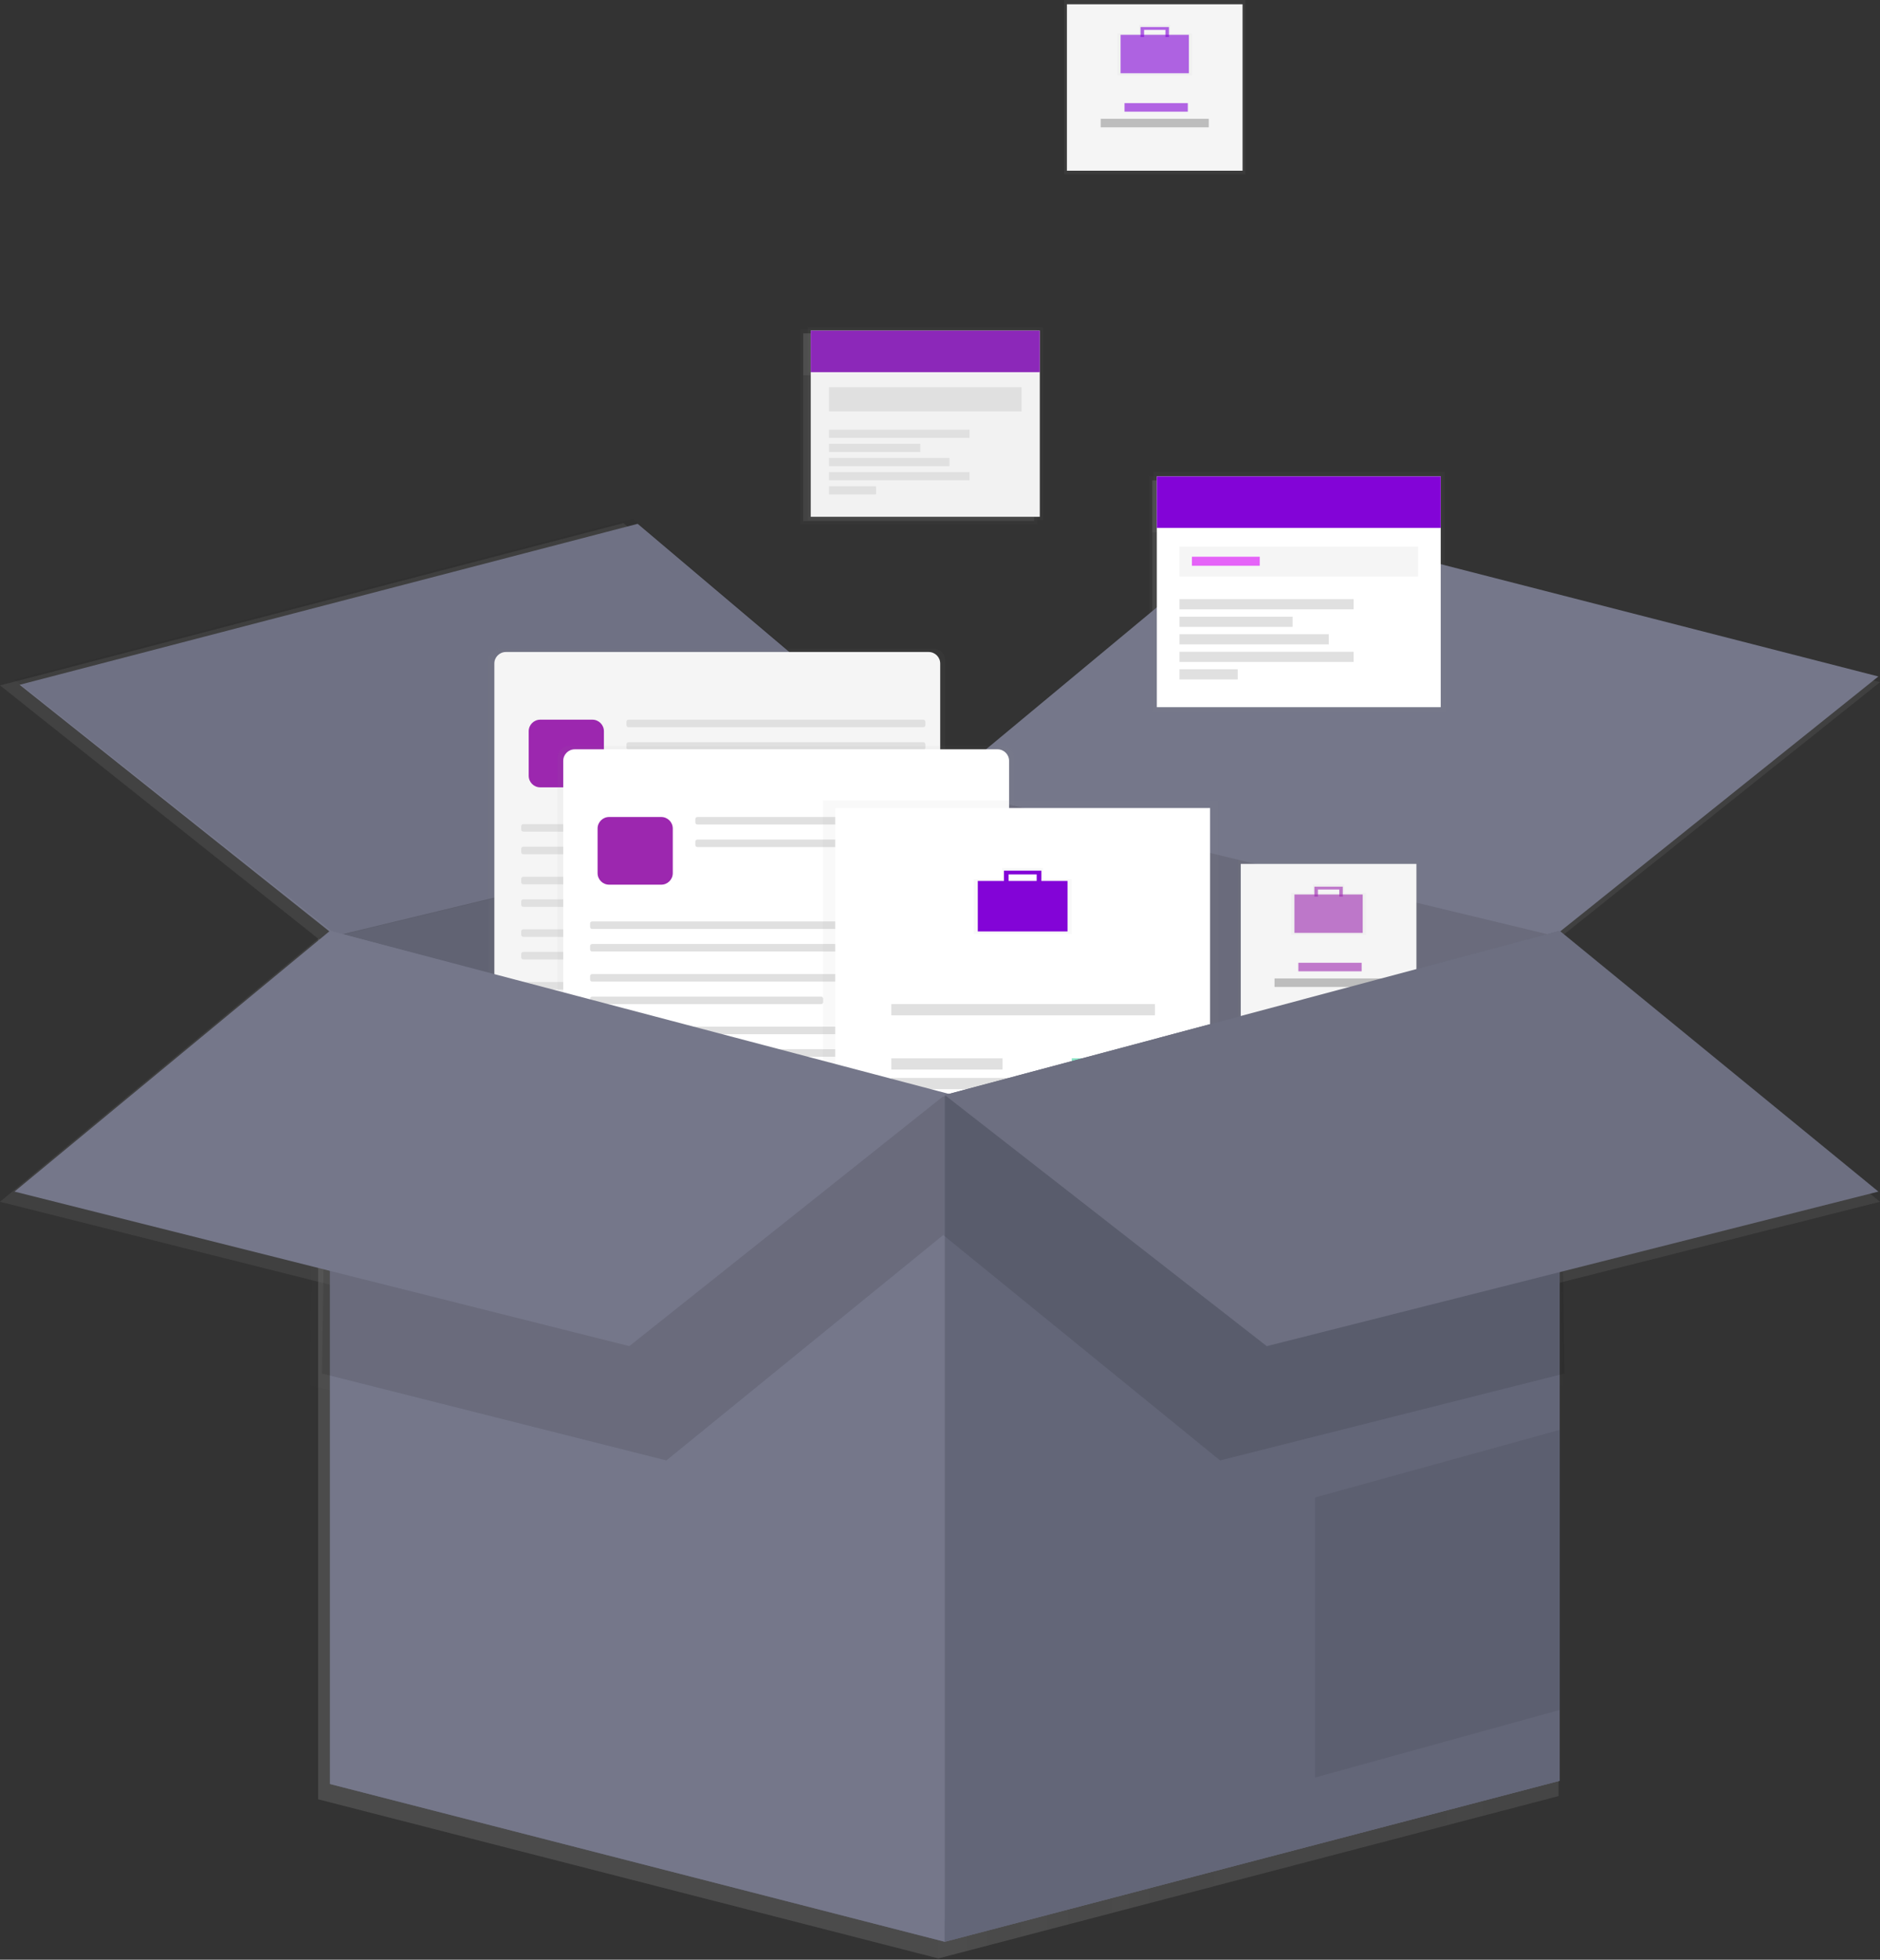 <?xml version="1.0" encoding="UTF-8" standalone="no"?>
<!DOCTYPE svg PUBLIC "-//W3C//DTD SVG 1.1//EN" "http://www.w3.org/Graphics/SVG/1.1/DTD/svg11.dtd">
<svg width="100%" height="100%" viewBox="0 0 734 765" version="1.1" xmlns="http://www.w3.org/2000/svg" xmlns:xlink="http://www.w3.org/1999/xlink" xml:space="preserve" xmlns:serif="http://www.serif.com/" style="fill-rule:evenodd;clip-rule:evenodd;stroke-linejoin:round;stroke-miterlimit:2;">
    <rect x="0" y="0" width="734" height="765" fill="#333333" stroke="none"/>
    <g opacity="0.7">
        <path d="M608.5,366.44L366.37,308.13L366.37,764.5L608.5,701.12L608.5,366.44Z" style="fill:url(#_Linear1);fill-rule:nonzero;"/>
        <g opacity="0.1">
            <path d="M608.5,366.44L366.37,308.13L366.37,764.5L608.5,701.12L608.5,366.44Z" style="fill:url(#_Linear2);fill-rule:nonzero;"/>
        </g>
        <path d="M124.23,366.44L366.37,308.13L366.37,764.5L124.23,702.38L124.23,366.44Z" style="fill:url(#_Linear3);fill-rule:nonzero;"/>
        <g opacity="0.17">
            <path d="M124.23,366.44L366.37,308.13L366.37,764.5L124.23,702.38L124.23,366.44Z" style="fill:url(#_Linear4);fill-rule:nonzero;"/>
        </g>
        <path d="M366.37,308.13L491.87,204.18L734,266.3L608.5,366.44L366.37,308.13Z" style="fill:url(#_Linear5);fill-rule:nonzero;"/>
        <path d="M0,267.56L124.23,366.44L366.37,308.13L243.4,204.18L0,267.56Z" style="fill:url(#_Linear6);fill-rule:nonzero;"/>
        <g opacity="0.05">
            <path d="M0,267.56L124.23,366.44L366.37,308.13L243.4,204.18L0,267.56Z" style="fill:url(#_Linear7);fill-rule:nonzero;"/>
        </g>
        <g opacity="0.5">
            <path d="M366.5,259.88C366.5,257.396 364.484,255.38 362,255.38L191.28,255.38C188.796,255.38 186.78,257.396 186.78,259.88L186.78,416.7C186.78,419.184 188.796,421.2 191.28,421.2L362,421.2C364.484,421.2 366.5,419.184 366.5,416.7L366.5,259.88Z" style="fill:url(#_Linear8);"/>
        </g>
        <path d="M364.55,261.16C364.55,258.676 362.534,256.66 360.05,256.66L193.47,256.66C190.986,256.66 188.97,258.676 188.97,261.16L188.97,413.96C188.97,416.444 190.986,418.46 193.47,418.46L360.05,418.46C362.534,418.46 364.55,416.444 364.55,413.96L364.55,261.16Z" style="fill:url(#_Linear9);"/>
        <path d="M232.11,287.81C232.11,285.326 230.094,283.31 227.61,283.31L207,283.31C204.516,283.31 202.5,285.326 202.5,287.81L202.5,305.46C202.5,307.944 204.516,309.96 207,309.96L227.61,309.96C230.094,309.96 232.11,307.944 232.11,305.46L232.11,287.81Z" style="fill:url(#_Linear10);"/>
        <path d="M358.7,284.11C358.7,283.668 358.342,283.31 357.9,283.31L241.79,283.31C241.348,283.31 240.99,283.668 240.99,284.11L240.99,285.47C240.99,285.912 241.348,286.27 241.79,286.27L357.9,286.27C358.342,286.27 358.7,285.912 358.7,285.47L358.7,284.11Z" style="fill:url(#_Linear11);"/>
        <path d="M358.7,292.99C358.7,292.548 358.342,292.19 357.9,292.19L241.79,292.19C241.348,292.19 240.99,292.548 240.99,292.99L240.99,294.35C240.99,294.792 241.348,295.15 241.79,295.15L357.9,295.15C358.342,295.15 358.7,294.792 358.7,294.35L358.7,292.99Z" style="fill:url(#_Linear12);"/>
        <path d="M358.7,325.24C358.7,324.798 358.342,324.44 357.9,324.44L200.34,324.44C199.898,324.44 199.54,324.798 199.54,325.24L199.54,326.6C199.54,327.042 199.898,327.4 200.34,327.4L357.9,327.4C358.342,327.4 358.7,327.042 358.7,326.6L358.7,325.24Z" style="fill:url(#_Linear13);"/>
        <path d="M358.7,334.12C358.7,333.678 358.342,333.32 357.9,333.32L200.34,333.32C199.898,333.32 199.54,333.678 199.54,334.12L199.54,335.48C199.54,335.922 199.898,336.28 200.34,336.28L357.9,336.28C358.342,336.28 358.7,335.922 358.7,335.48L358.7,334.12Z" style="fill:url(#_Linear14);"/>
        <path d="M358.7,345.96C358.7,345.518 358.342,345.16 357.9,345.16L200.34,345.16C199.898,345.16 199.54,345.518 199.54,345.96L199.54,347.32C199.54,347.762 199.898,348.12 200.34,348.12L357.9,348.12C358.342,348.12 358.7,347.762 358.7,347.32L358.7,345.96Z" style="fill:url(#_Linear15);"/>
        <path d="M291.33,354.85C291.33,354.408 290.972,354.05 290.53,354.05L200.34,354.05C199.898,354.05 199.54,354.408 199.54,354.85L199.54,356.21C199.54,356.652 199.898,357.01 200.34,357.01L290.53,357.01C290.972,357.01 291.33,356.652 291.33,356.21L291.33,354.85Z" style="fill:url(#_Linear16);"/>
        <path d="M358.7,366.66C358.7,366.218 358.342,365.86 357.9,365.86L200.34,365.86C199.898,365.86 199.54,366.218 199.54,366.66L199.54,368.02C199.54,368.462 199.898,368.82 200.34,368.82L357.9,368.82C358.342,368.82 358.7,368.462 358.7,368.02L358.7,366.66Z" style="fill:url(#_Linear17);"/>
        <path d="M358.7,375.54C358.7,375.098 358.342,374.74 357.9,374.74L200.34,374.74C199.898,374.74 199.54,375.098 199.54,375.54L199.54,376.9C199.54,377.342 199.898,377.7 200.34,377.7L357.9,377.7C358.342,377.7 358.7,377.342 358.7,376.9L358.7,375.54Z" style="fill:url(#_Linear18);"/>
        <path d="M358.7,387.39C358.7,386.948 358.342,386.59 357.9,386.59L200.34,386.59C199.898,386.59 199.54,386.948 199.54,387.39L199.54,388.75C199.54,389.192 199.898,389.55 200.34,389.55L357.9,389.55C358.342,389.55 358.7,389.192 358.7,388.75L358.7,387.39Z" style="fill:url(#_Linear19);"/>
        <path d="M291.33,396.27C291.33,395.828 290.972,395.47 290.53,395.47L200.34,395.47C199.898,395.47 199.54,395.828 199.54,396.27L199.54,397.63C199.54,398.072 199.898,398.43 200.34,398.43L290.53,398.43C290.972,398.43 291.33,398.072 291.33,397.63L291.33,396.27Z" style="fill:url(#_Linear20);"/>
        <g opacity="0.5">
            <path d="M393.62,298.19C393.62,295.706 391.604,293.69 389.12,293.69L218.4,293.69C215.916,293.69 213.9,295.706 213.9,298.19L213.9,455.01C213.9,457.494 215.916,459.51 218.4,459.51L389.12,459.51C391.604,459.51 393.62,457.494 393.62,455.01L393.62,298.19Z" style="fill:url(#_Linear21);"/>
        </g>
        <path d="M391.67,299.48C391.67,296.996 389.654,294.98 387.17,294.98L220.59,294.98C218.106,294.98 216.09,296.996 216.09,299.48L216.09,452.28C216.09,454.764 218.106,456.78 220.59,456.78L387.17,456.78C389.654,456.78 391.67,454.764 391.67,452.28L391.67,299.48Z" style="fill:url(#_Linear22);"/>
        <path d="M259.23,326.13C259.23,323.646 257.214,321.63 254.73,321.63L234.12,321.63C231.636,321.63 229.62,323.646 229.62,326.13L229.62,343.78C229.62,346.264 231.636,348.28 234.12,348.28L254.73,348.28C257.214,348.28 259.23,346.264 259.23,343.78L259.23,326.13Z" style="fill:url(#_Linear23);"/>
        <path d="M385.83,322.43C385.83,321.988 385.472,321.63 385.03,321.63L268.92,321.63C268.478,321.63 268.12,321.988 268.12,322.43L268.12,323.79C268.12,324.232 268.478,324.59 268.92,324.59L385.03,324.59C385.472,324.59 385.83,324.232 385.83,323.79L385.83,322.43Z" style="fill:url(#_Linear24);"/>
        <path d="M385.83,331.31C385.83,330.868 385.472,330.51 385.03,330.51L268.92,330.51C268.478,330.51 268.12,330.868 268.12,331.31L268.12,332.67C268.12,333.112 268.478,333.47 268.92,333.47L385.03,333.47C385.472,333.47 385.83,333.112 385.83,332.67L385.83,331.31Z" style="fill:url(#_Linear25);"/>
        <path d="M385.82,363.55C385.82,363.108 385.462,362.75 385.02,362.75L227.46,362.75C227.018,362.75 226.66,363.108 226.66,363.55L226.66,364.91C226.66,365.352 227.018,365.71 227.46,365.71L385.02,365.71C385.462,365.71 385.82,365.352 385.82,364.91L385.82,363.55Z" style="fill:url(#_Linear26);"/>
        <path d="M385.82,372.44C385.82,371.998 385.462,371.64 385.02,371.64L227.46,371.64C227.018,371.64 226.66,371.998 226.66,372.44L226.66,373.8C226.66,374.242 227.018,374.6 227.46,374.6L385.02,374.6C385.462,374.6 385.82,374.242 385.82,373.8L385.82,372.44Z" style="fill:url(#_Linear27);"/>
        <path d="M385.82,384.28C385.82,383.838 385.462,383.48 385.02,383.48L227.46,383.48C227.018,383.48 226.66,383.838 226.66,384.28L226.66,385.64C226.66,386.082 227.018,386.44 227.46,386.44L385.02,386.44C385.462,386.44 385.82,386.082 385.82,385.64L385.82,384.28Z" style="fill:url(#_Linear28);"/>
        <path d="M318.45,393.16C318.45,392.718 318.092,392.36 317.65,392.36L227.46,392.36C227.018,392.36 226.66,392.718 226.66,393.16L226.66,394.52C226.66,394.962 227.018,395.32 227.46,395.32L317.65,395.32C318.092,395.32 318.45,394.962 318.45,394.52L318.45,393.16Z" style="fill:url(#_Linear29);"/>
        <path d="M385.82,404.98C385.82,404.538 385.462,404.18 385.02,404.18L227.46,404.18C227.018,404.18 226.66,404.538 226.66,404.98L226.66,406.34C226.66,406.782 227.018,407.14 227.46,407.14L385.02,407.14C385.462,407.14 385.82,406.782 385.82,406.34L385.82,404.98Z" style="fill:url(#_Linear30);"/>
        <path d="M385.82,413.86C385.82,413.418 385.462,413.06 385.02,413.06L227.46,413.06C227.018,413.06 226.66,413.418 226.66,413.86L226.66,415.22C226.66,415.662 227.018,416.02 227.46,416.02L385.02,416.02C385.462,416.02 385.82,415.662 385.82,415.22L385.82,413.86Z" style="fill:url(#_Linear31);"/>
        <path d="M385.82,425.71C385.82,425.268 385.462,424.91 385.02,424.91L227.46,424.91C227.018,424.91 226.66,425.268 226.66,425.71L226.66,427.07C226.66,427.512 227.018,427.87 227.46,427.87L385.02,427.87C385.462,427.87 385.82,427.512 385.82,427.07L385.82,425.71Z" style="fill:url(#_Linear32);"/>
        <path d="M318.45,434.59C318.45,434.148 318.092,433.79 317.65,433.79L227.46,433.79C227.018,433.79 226.66,434.148 226.66,434.59L226.66,435.95C226.66,436.392 227.018,436.75 227.46,436.75L317.65,436.75C318.092,436.75 318.45,436.392 318.45,435.95L318.45,434.59Z" style="fill:url(#_Linear33);"/>
        <g opacity="0.5">
            <rect x="318.41" y="315.15" width="155.72" height="182.96" style="fill:url(#_Linear34);"/>
        </g>
        <rect x="323.2" y="318.1" width="147.62" height="175.97" style="fill:url(#_Linear35);"/>
        <g opacity="0.5">
            <path d="M405.05,346.08L405.05,341.66L389,341.66L389,346.08L377.71,346.08L377.71,367.79L416.31,367.79L416.31,346.08L405.05,346.08ZM391,343.25L403,343.25L403,346.06L391,346.06L391,343.25Z" style="fill:url(#_Linear36);fill-rule:nonzero;"/>
        </g>
        <rect x="379.34" y="346.81" width="35.34" height="19.88" style="fill:url(#_Linear37);"/>
        <path d="M389.65,342.76L389.65,347.92L391.49,347.92L391.49,344.24L402.53,344.24L402.53,347.92L404.37,347.92L404.37,342.76L389.65,342.76Z" style="fill:url(#_Linear38);fill-rule:nonzero;"/>
        <rect x="345.29" y="395.3" width="103.81" height="4.42" style="fill:url(#_Linear39);"/>
        <rect x="345.29" y="424.38" width="103.81" height="4.42" style="fill:url(#_Linear40);"/>
        <rect x="345.29" y="432.11" width="103.81" height="4.42" style="fill:url(#_Linear41);"/>
        <rect x="345.29" y="416.65" width="43.81" height="4.42" style="fill:url(#_Linear42);"/>
        <g opacity="0.6">
            <rect x="416.34" y="416.65" width="32.76" height="4.42" style="fill:url(#_Linear43);"/>
        </g>
        <rect x="381.73" y="450.15" width="32.76" height="4.42" style="fill:url(#_Linear44);"/>
        <path d="M124.23,366.44L124.23,702.38L366.37,764.5L366.37,431.1L124.23,366.44Z" style="fill:url(#_Linear45);fill-rule:nonzero;"/>
        <path d="M608.5,701.12L366.37,764.5L366.37,431.1L608.5,366.44L608.5,701.12Z" style="fill:url(#_Linear46);fill-rule:nonzero;"/>
        <g opacity="0.07">
            <path d="M608.5,701.12L366.37,764.5L366.37,431.1L608.5,366.44L608.5,701.12Z" style="fill:url(#_Linear47);fill-rule:nonzero;"/>
        </g>
        <g opacity="0.07">
            <path d="M512.15,589.56L512.15,699.85L608.5,673.23L608.5,562.94L512.15,589.56Z" style="fill:url(#_Linear48);fill-rule:nonzero;"/>
        </g>
        <rect x="481.78" y="338.42" width="71.41" height="68.61" style="fill:url(#_Linear49);"/>
        <rect x="482.9" y="340.1" width="69.17" height="65.53" style="fill:url(#_Linear50);"/>
        <g opacity="0.5">
            <path d="M523.6,351.59L523.6,348.25L511.37,348.25L511.37,351.61L502.8,351.61L502.8,368.13L532.17,368.13L532.17,351.59L523.6,351.59ZM512.9,349.45L522.08,349.45L522.08,351.59L512.9,351.59L512.9,349.45Z" style="fill:url(#_Linear51);fill-rule:nonzero;"/>
        </g>
        <g opacity="0.6">
            <rect x="504.04" y="352.15" width="26.88" height="15.12" style="fill:url(#_Linear52);"/>
        </g>
        <g opacity="0.6">
            <path d="M511.88,349.06L511.88,352.99L513.29,352.99L513.29,350.19L521.69,350.19L521.69,352.99L523.09,352.99L523.09,349.06L511.88,349.06Z" style="fill:url(#_Linear53);fill-rule:nonzero;"/>
        </g>
        <g opacity="0.6">
            <rect x="505.58" y="379.03" width="24.92" height="3.36" style="fill:url(#_Linear54);"/>
        </g>
        <rect x="496.2" y="385.19" width="42.57" height="3.36" style="fill:url(#_Linear55);"/>
        <g opacity="0.5">
            <rect x="312.49" y="128.69" width="92.52" height="76" style="fill:url(#_Linear56);"/>
        </g>
        <rect x="313.57" y="130.13" width="90.19" height="73.3" style="fill:url(#_Linear57);"/>
        <rect x="313.57" y="130.13" width="90.19" height="16.35" style="fill:url(#_Linear58);"/>
        <g opacity="0.1">
            <rect x="313.57" y="130.13" width="90.19" height="16.35" style="fill:url(#_Linear59);"/>
        </g>
        <rect x="320.76" y="152.41" width="75.82" height="9.52" style="fill:url(#_Linear60);"/>
        <rect x="320.76" y="169.12" width="55.34" height="3.23" style="fill:url(#_Linear61);"/>
        <rect x="320.76" y="174.69" width="35.93" height="3.23" style="fill:url(#_Linear62);"/>
        <rect x="320.76" y="180.26" width="47.43" height="3.23" style="fill:url(#_Linear63);"/>
        <rect x="320.76" y="185.82" width="55.34" height="3.23" style="fill:url(#_Linear64);"/>
        <rect x="320.76" y="191.39" width="18.5" height="3.23" style="fill:url(#_Linear65);"/>
        <g opacity="0.5">
            <rect x="448.52" y="185.76" width="114.68" height="94.19" style="fill:url(#_Linear66);"/>
        </g>
        <rect x="449.86" y="187.54" width="111.79" height="90.85" style="fill:url(#_Linear67);"/>
        <rect x="449.86" y="187.54" width="111.79" height="20.26" style="fill:url(#_Linear68);"/>
        <rect x="458.76" y="215.15" width="93.97" height="11.8" style="fill:url(#_Linear69);"/>
        <rect x="458.76" y="235.86" width="68.59" height="4.01" style="fill:url(#_Linear70);"/>
        <rect x="458.76" y="242.76" width="44.54" height="4.01" style="fill:url(#_Linear71);"/>
        <rect x="458.76" y="249.67" width="58.79" height="4.01" style="fill:url(#_Linear72);"/>
        <rect x="458.76" y="256.57" width="68.59" height="4.01" style="fill:url(#_Linear73);"/>
        <rect x="458.76" y="263.47" width="22.94" height="4.01" style="fill:url(#_Linear74);"/>
        <rect x="463.66" y="219.16" width="26.72" height="3.56" style="fill:url(#_Linear75);"/>
        <g opacity="0.1">
            <path d="M121.07,540.75L256.71,574.98L365.73,486.24L365.73,431.73L123.6,370.88L121.07,540.75Z" style="fill:url(#_Linear76);fill-rule:nonzero;"/>
        </g>
        <g opacity="0.1">
            <path d="M610.4,540.75L474.75,574.98L365.73,486.24L365.73,431.73L607.86,370.88L610.4,540.75Z" style="fill:url(#_Linear77);fill-rule:nonzero;"/>
        </g>
        <path d="M124.23,366.44L0,469.13L242.13,529.98L366.37,431.1L124.23,366.44Z" style="fill:url(#_Linear78);fill-rule:nonzero;"/>
        <path d="M608.5,366.44L734,469.13L493.14,529.98L366.37,431.1L608.5,366.44Z" style="fill:url(#_Linear79);fill-rule:nonzero;"/>
        <g opacity="0.07">
            <path d="M608.5,366.44L734,469.13L493.14,529.98L366.37,431.1L608.5,366.44Z" style="fill:url(#_Linear80);fill-rule:nonzero;"/>
        </g>
    </g>
    <path d="M608.94,363.36L368.88,305.54L368.88,758.01L608.94,695.17L608.94,363.36Z" style="fill:rgb(117,119,138);fill-rule:nonzero;"/>
    <path d="M608.94,363.36L368.88,305.54L368.88,758.01L608.94,695.17L608.94,363.36Z" style="fill-opacity:0.1;fill-rule:nonzero;"/>
    <path d="M128.83,363.36L368.88,305.54L368.88,758.01L128.83,696.42L128.83,363.36Z" style="fill:rgb(117,119,138);fill-rule:nonzero;"/>
    <path d="M128.83,361.36L368.88,303.54L368.88,758.01L128.83,696.42L128.83,361.36Z" style="fill-opacity:0.17;fill-rule:nonzero;"/>
    <path d="M366.88,307.54L493.31,202.48L733.37,264.07L606.94,365.36L366.88,307.54Z" style="fill:rgb(117,119,138);fill-rule:nonzero;"/>
    <path d="M7.66,267.32L130.83,365.36L370.88,307.54L248.97,204.48L7.66,267.32Z" style="fill:rgb(117,119,138);fill-rule:nonzero;"/>
    <path d="M5.66,265.32L131.83,365.36L371.88,307.54L246.97,202.48L5.66,265.32Z" style="fill-opacity:0.05;fill-rule:nonzero;"/>
    <g opacity="0.5">
        <path d="M369.01,257.74C369.01,255.256 366.994,253.24 364.51,253.24L195.33,253.24C192.846,253.24 190.83,255.256 190.83,257.74L190.83,413.14C190.83,415.624 192.846,417.64 195.33,417.64L364.51,417.64C366.994,417.64 369.01,415.624 369.01,413.14L369.01,257.74Z" style="fill:url(#_Linear81);"/>
    </g>
    <path d="M367.08,259.02C367.08,256.536 365.064,254.52 362.58,254.52L197.51,254.52C195.026,254.52 193.01,256.536 193.01,259.02L193.01,410.43C193.01,412.914 195.026,414.93 197.51,414.93L362.58,414.93C365.064,414.93 367.08,412.914 367.08,410.43L367.08,259.02Z" style="fill:rgb(245,245,245);"/>
    <path d="M235.78,285.44C235.78,282.956 233.764,280.94 231.28,280.94L210.92,280.94C208.436,280.94 206.42,282.956 206.42,285.44L206.42,302.86C206.42,305.344 208.436,307.36 210.92,307.36L231.28,307.36C233.764,307.36 235.78,305.344 235.78,302.86L235.78,285.44Z" style="fill:rgb(156,39,175);"/>
    <path d="M361.29,281.74C361.29,281.298 360.932,280.94 360.49,280.94L245.39,280.94C244.948,280.94 244.59,281.298 244.59,281.74L244.59,283.08C244.59,283.522 244.948,283.88 245.39,283.88L360.49,283.88C360.932,283.88 361.29,283.522 361.29,283.08L361.29,281.74Z" style="fill:rgb(224,224,224);"/>
    <path d="M361.29,290.54C361.29,290.098 360.932,289.74 360.49,289.74L245.39,289.74C244.948,289.74 244.59,290.098 244.59,290.54L244.59,291.88C244.59,292.322 244.948,292.68 245.39,292.68L360.49,292.68C360.932,292.68 361.29,292.322 361.29,291.88L361.29,290.54Z" style="fill:rgb(224,224,224);"/>
    <path d="M361.29,322.51C361.29,322.068 360.932,321.71 360.49,321.71L204.29,321.71C203.848,321.71 203.49,322.068 203.49,322.51L203.49,323.85C203.49,324.292 203.848,324.65 204.29,324.65L360.49,324.65C360.932,324.65 361.29,324.292 361.29,323.85L361.29,322.51Z" style="fill:rgb(224,224,224);"/>
    <path d="M361.29,331.32C361.29,330.878 360.932,330.52 360.49,330.52L204.29,330.52C203.848,330.52 203.49,330.878 203.49,331.32L203.49,332.66C203.49,333.102 203.848,333.46 204.29,333.46L360.49,333.46C360.932,333.46 361.29,333.102 361.29,332.66L361.29,331.32Z" style="fill:rgb(224,224,224);"/>
    <path d="M361.29,343.06C361.29,342.618 360.932,342.26 360.49,342.26L204.29,342.26C203.848,342.26 203.49,342.618 203.49,343.06L203.49,344.4C203.49,344.842 203.848,345.2 204.29,345.2L360.49,345.2C360.932,345.2 361.29,344.842 361.29,344.4L361.29,343.06Z" style="fill:rgb(224,224,224);"/>
    <path d="M294.5,351.87C294.5,351.428 294.142,351.07 293.7,351.07L204.29,351.07C203.848,351.07 203.49,351.428 203.49,351.87L203.49,353.21C203.49,353.652 203.848,354.01 204.29,354.01L293.7,354.01C294.142,354.01 294.5,353.652 294.5,353.21L294.5,351.87Z" style="fill:rgb(224,224,224);"/>
    <path d="M361.29,363.58C361.29,363.138 360.932,362.78 360.49,362.78L204.29,362.78C203.848,362.78 203.49,363.138 203.49,363.58L203.49,364.92C203.49,365.362 203.848,365.72 204.29,365.72L360.49,365.72C360.932,365.72 361.29,365.362 361.29,364.92L361.29,363.58Z" style="fill:rgb(224,224,224);"/>
    <path d="M361.29,372.39C361.29,371.948 360.932,371.59 360.49,371.59L204.29,371.59C203.848,371.59 203.49,371.948 203.49,372.39L203.49,373.73C203.49,374.172 203.848,374.53 204.29,374.53L360.49,374.53C360.932,374.53 361.29,374.172 361.29,373.73L361.29,372.39Z" style="fill:rgb(224,224,224);"/>
    <path d="M361.29,384.13C361.29,383.688 360.932,383.33 360.49,383.33L204.29,383.33C203.848,383.33 203.49,383.688 203.49,384.13L203.49,385.47C203.49,385.912 203.848,386.27 204.29,386.27L360.49,386.27C360.932,386.27 361.29,385.912 361.29,385.47L361.29,384.13Z" style="fill:rgb(224,224,224);"/>
    <path d="M294.5,392.94C294.5,392.498 294.142,392.14 293.7,392.14L204.29,392.14C203.848,392.14 203.49,392.498 203.49,392.94L203.49,394.28C203.49,394.722 203.848,395.08 204.29,395.08L293.7,395.08C294.142,395.08 294.5,394.722 294.5,394.28L294.5,392.94Z" style="fill:rgb(224,224,224);"/>
    <g opacity="0.5">
        <path d="M395.9,295.73C395.9,293.246 393.884,291.23 391.4,291.23L222.22,291.23C219.736,291.23 217.72,293.246 217.72,295.73L217.72,451.13C217.72,453.614 219.736,455.63 222.22,455.63L391.4,455.63C393.884,455.63 395.9,453.614 395.9,451.13L395.9,295.73Z" style="fill:url(#_Linear82);"/>
    </g>
    <path d="M393.97,297.01C393.97,294.526 391.954,292.51 389.47,292.51L224.4,292.51C221.916,292.51 219.9,294.526 219.9,297.01L219.9,448.42C219.9,450.904 221.916,452.92 224.4,452.92L389.47,452.92C391.954,452.92 393.97,450.904 393.97,448.42L393.97,297.01Z" style="fill:white;"/>
    <path d="M262.67,323.43C262.67,320.946 260.654,318.93 258.17,318.93L237.81,318.93C235.326,318.93 233.31,320.946 233.31,323.43L233.31,340.85C233.31,343.334 235.326,345.35 237.81,345.35L258.17,345.35C260.654,345.35 262.67,343.334 262.67,340.85L262.67,323.43Z" style="fill:rgb(156,39,175);"/>
    <path d="M388.18,319.73C388.18,319.288 387.822,318.93 387.38,318.93L272.28,318.93C271.838,318.93 271.48,319.288 271.48,319.73L271.48,321.07C271.48,321.512 271.838,321.87 272.28,321.87L387.38,321.87C387.822,321.87 388.18,321.512 388.18,321.07L388.18,319.73Z" style="fill:rgb(224,224,224);"/>
    <path d="M388.18,328.53C388.18,328.088 387.822,327.73 387.38,327.73L272.28,327.73C271.838,327.73 271.48,328.088 271.48,328.53L271.48,329.87C271.48,330.312 271.838,330.67 272.28,330.67L387.38,330.67C387.822,330.67 388.18,330.312 388.18,329.87L388.18,328.53Z" style="fill:rgb(224,224,224);"/>
    <path d="M388.18,360.5C388.18,360.058 387.822,359.7 387.38,359.7L231.18,359.7C230.738,359.7 230.38,360.058 230.38,360.5L230.38,361.84C230.38,362.282 230.738,362.64 231.18,362.64L387.38,362.64C387.822,362.64 388.18,362.282 388.18,361.84L388.18,360.5Z" style="fill:rgb(224,224,224);"/>
    <path d="M388.18,369.31C388.18,368.868 387.822,368.51 387.38,368.51L231.18,368.51C230.738,368.51 230.38,368.868 230.38,369.31L230.38,370.65C230.38,371.092 230.738,371.45 231.18,371.45L387.38,371.45C387.822,371.45 388.18,371.092 388.18,370.65L388.18,369.31Z" style="fill:rgb(224,224,224);"/>
    <path d="M388.18,381.05C388.18,380.608 387.822,380.25 387.38,380.25L231.18,380.25C230.738,380.25 230.38,380.608 230.38,381.05L230.38,382.39C230.38,382.832 230.738,383.19 231.18,383.19L387.38,383.19C387.822,383.19 388.18,382.832 388.18,382.39L388.18,381.05Z" style="fill:rgb(224,224,224);"/>
    <path d="M321.39,389.86C321.39,389.418 321.032,389.06 320.59,389.06L231.18,389.06C230.738,389.06 230.38,389.418 230.38,389.86L230.38,391.2C230.38,391.642 230.738,392 231.18,392L320.59,392C321.032,392 321.39,391.642 321.39,391.2L321.39,389.86Z" style="fill:rgb(224,224,224);"/>
    <path d="M388.18,401.57C388.18,401.128 387.822,400.77 387.38,400.77L231.18,400.77C230.738,400.77 230.38,401.128 230.38,401.57L230.38,402.91C230.38,403.352 230.738,403.71 231.18,403.71L387.38,403.71C387.822,403.71 388.18,403.352 388.18,402.91L388.18,401.57Z" style="fill:rgb(224,224,224);"/>
    <path d="M388.18,410.38C388.18,409.938 387.822,409.58 387.38,409.58L231.18,409.58C230.738,409.58 230.38,409.938 230.38,410.38L230.38,411.72C230.38,412.162 230.738,412.52 231.18,412.52L387.38,412.52C387.822,412.52 388.18,412.162 388.18,411.72L388.18,410.38Z" style="fill:rgb(224,224,224);"/>
    <path d="M388.18,422.12C388.18,421.678 387.822,421.32 387.38,421.32L231.18,421.32C230.738,421.32 230.38,421.678 230.38,422.12L230.38,423.46C230.38,423.902 230.738,424.26 231.18,424.26L387.38,424.26C387.822,424.26 388.18,423.902 388.18,423.46L388.18,422.12Z" style="fill:rgb(224,224,224);"/>
    <path d="M321.39,430.93C321.39,430.488 321.032,430.13 320.59,430.13L231.18,430.13C230.738,430.13 230.38,430.488 230.38,430.93L230.38,432.27C230.38,432.712 230.738,433.07 231.18,433.07L320.59,433.07C321.032,433.07 321.39,432.712 321.39,432.27L321.39,430.93Z" style="fill:rgb(224,224,224);"/>
    <g opacity="0.5">
        <rect x="321.34" y="312.51" width="154.39" height="181.39" style="fill:url(#_Linear83);"/>
    </g>
    <rect x="326.09" y="315.43" width="146.36" height="174.46" style="fill:white;"/>
    <g opacity="0.5">
        <path d="M407.24,343.17L407.24,338.78L391.29,338.78L391.29,343.17L380.13,343.17L380.13,364.7L418.4,364.7L418.4,343.17L407.24,343.17ZM393.24,340.38L405.24,340.38L405.24,343.17L393.24,343.17L393.24,340.38Z" style="fill:url(#_Linear84);fill-rule:nonzero;"/>
    </g>
    <rect x="381.75" y="343.9" width="35.04" height="19.71" style="fill:rgb(131,4,215);"/>
    <path d="M391.97,339.88L391.97,344.99L393.79,344.99L393.79,341.34L404.74,341.34L404.74,344.99L406.57,344.99L406.57,339.88L391.97,339.88Z" style="fill:rgb(131,4,215);fill-rule:nonzero;"/>
    <rect x="347.99" y="391.97" width="102.92" height="4.38" style="fill:rgb(224,224,224);"/>
    <rect x="347.99" y="420.8" width="102.92" height="4.38" style="fill:rgb(224,224,224);"/>
    <rect x="347.99" y="428.47" width="102.92" height="4.38" style="fill:rgb(224,224,224);"/>
    <rect x="347.99" y="413.14" width="43.43" height="4.38" style="fill:rgb(224,224,224);"/>
    <rect x="418.43" y="413.14" width="32.48" height="4.38" style="fill:rgb(58,210,159);fill-opacity:0.6;"/>
    <rect x="384.12" y="446.35" width="32.48" height="4.38" style="fill:rgb(95,175,254);"/>
    <path d="M128.83,363.36L128.83,696.42L368.88,758.01L372.12,427.46L128.83,363.36Z" style="fill:rgb(117,119,138);fill-rule:nonzero;"/>
    <path d="M608.94,695.17L368.88,758.01L368.88,427.46L608.94,363.36L608.94,695.17Z" style="fill:rgb(99,102,120);fill-rule:nonzero;"/>
    <path d="M513.42,584.57L513.42,693.91L608.94,667.52L608.94,558.17L513.42,584.57Z" style="fill-opacity:0.07;fill-rule:nonzero;"/>
    <rect x="483.31" y="335.58" width="70.8" height="68.02" style="fill:url(#_Linear85);"/>
    <rect x="484.42" y="337.24" width="68.58" height="64.97" style="fill:rgb(245,245,245);"/>
    <g opacity="0.5">
        <path d="M524.78,348.63L524.78,345.25L512.65,345.25L512.65,348.59L504.16,348.59L504.16,364.97L533.27,364.97L533.27,348.63L524.78,348.63ZM514.17,346.51L523.27,346.51L523.27,348.63L514.17,348.63L514.17,346.51Z" style="fill:url(#_Linear86);fill-rule:nonzero;"/>
    </g>
    <rect x="505.38" y="349.18" width="26.65" height="14.99" style="fill:rgb(156,39,175);fill-opacity:0.6;"/>
    <path d="M513.16,346.13L513.16,350.02L514.55,350.02L514.55,347.24L522.88,347.24L522.88,350.02L524.26,350.02L524.26,346.13L513.16,346.13Z" style="fill:rgb(156,39,175);fill-opacity:0.6;fill-rule:nonzero;"/>
    <g opacity="0.6">
        <rect x="506.91" y="375.84" width="24.71" height="3.33" style="fill:rgb(156,39,175);"/>
    </g>
    <rect x="497.61" y="381.95" width="42.2" height="3.33" style="fill:rgb(189,189,189);"/>
    <rect x="415.44" y="0" width="70.8" height="68.02" style="fill:url(#_Linear87);"/>
    <rect x="416.55" y="1.67" width="68.58" height="64.97" style="fill:rgb(245,245,245);"/>
    <g opacity="0.5">
        <path d="M456.91,13.05L456.91,9.72L444.78,9.72L444.78,13.05L436.29,13.05L436.29,29.43L465.4,29.43L465.4,13.05L456.91,13.05ZM446.3,10.93L455.4,10.93L455.4,13.05L446.3,13.05L446.3,10.93Z" style="fill:url(#_Linear88);fill-rule:nonzero;"/>
    </g>
    <rect x="437.51" y="13.6" width="26.65" height="14.99" style="fill:rgb(131,4,215);fill-opacity:0.6;"/>
    <path d="M445.29,10.55L445.29,14.44L446.68,14.44L446.68,11.66L455.01,11.66L455.01,14.44L456.39,14.44L456.39,10.55L445.29,10.55Z" style="fill:rgb(131,4,215);fill-opacity:0.6;fill-rule:nonzero;"/>
    <g opacity="0.6">
        <rect x="439.04" y="40.26" width="24.71" height="3.33" style="fill:rgb(131,4,215);"/>
    </g>
    <rect x="429.74" y="46.37" width="42.2" height="3.33" style="fill:rgb(189,189,189);"/>
    <g opacity="0.5">
        <rect x="315.47" y="127.64" width="91.73" height="75.35" style="fill:url(#_Linear89);"/>
    </g>
    <rect x="316.54" y="129.07" width="89.42" height="72.67" style="fill:rgb(242,242,242);"/>
    <rect x="316.54" y="129.07" width="89.42" height="16.21" style="fill:rgb(147,37,192);"/>
    <rect x="316.54" y="129.07" width="89.42" height="16.21" style="fill:rgb(76,76,126);fill-opacity:0.1;"/>
    <rect x="323.67" y="151.16" width="75.17" height="9.44" style="fill:rgb(224,224,224);"/>
    <rect x="323.67" y="167.72" width="54.86" height="3.21" style="fill:rgb(224,224,224);"/>
    <rect x="323.67" y="173.24" width="35.62" height="3.21" style="fill:rgb(224,224,224);"/>
    <rect x="323.67" y="178.76" width="47.02" height="3.21" style="fill:rgb(224,224,224);"/>
    <rect x="323.67" y="184.29" width="54.86" height="3.21" style="fill:rgb(224,224,224);"/>
    <rect x="323.67" y="189.81" width="18.35" height="3.21" style="fill:rgb(224,224,224);"/>
    <g opacity="0.5">
        <rect x="450.33" y="184.22" width="113.7" height="93.39" style="fill:url(#_Linear90);"/>
    </g>
    <rect x="451.66" y="185.98" width="110.83" height="90.08" style="fill:white;"/>
    <rect x="451.66" y="185.98" width="110.83" height="20.09" style="fill:rgb(131,4,215);"/>
    <rect x="460.49" y="213.36" width="93.17" height="11.7" style="fill:rgb(245,245,245);"/>
    <rect x="460.49" y="233.89" width="68" height="3.97" style="fill:rgb(224,224,224);"/>
    <rect x="460.49" y="240.74" width="44.16" height="3.97" style="fill:rgb(224,224,224);"/>
    <rect x="460.49" y="247.58" width="58.28" height="3.97" style="fill:rgb(224,224,224);"/>
    <rect x="460.49" y="254.43" width="68" height="3.97" style="fill:rgb(224,224,224);"/>
    <rect x="460.49" y="261.27" width="22.74" height="3.97" style="fill:rgb(224,224,224);"/>
    <rect x="465.35" y="217.33" width="26.49" height="3.53" style="fill:rgb(229,99,248);"/>
    <path d="M125.69,536.18L260.17,570.11L368.26,482.13L368.26,428.09L128.2,367.76L125.69,536.18Z" style="fill-opacity:0.1;fill-rule:nonzero;"/>
    <path d="M610.83,536.18L476.35,570.11L368.26,482.13L368.26,428.09L608.32,367.76L610.83,536.18Z" style="fill-opacity:0.1;fill-rule:nonzero;"/>
    <path d="M128.83,363.36L5.66,465.16L245.71,525.49L368.88,427.46L128.83,363.36Z" style="fill:rgb(117,119,138);fill-rule:nonzero;"/>
    <path d="M608.94,363.36L733.37,465.16L494.57,525.49L368.88,427.46L608.94,363.36Z" style="fill:rgb(117,119,138);fill-rule:nonzero;"/>
    <path d="M608.94,363.36L733.37,465.16L494.57,525.49L368.88,427.46L608.94,363.36Z" style="fill-opacity:0.07;fill-rule:nonzero;"/>
    <defs>
        <linearGradient id="_Linear1" x1="0" y1="0" x2="1" y2="0" gradientUnits="userSpaceOnUse" gradientTransform="matrix(242.13,0,0,242.13,366.37,536.32)"><stop offset="0" style="stop-color:rgb(128,128,128);stop-opacity:0.25"/><stop offset="0.54" style="stop-color:rgb(128,128,128);stop-opacity:0.12"/><stop offset="1" style="stop-color:rgb(128,128,128);stop-opacity:0.1"/></linearGradient>
        <linearGradient id="_Linear2" x1="0" y1="0" x2="1" y2="0" gradientUnits="userSpaceOnUse" gradientTransform="matrix(242.13,0,0,242.13,366.37,536.32)"><stop offset="0" style="stop-color:rgb(128,128,128);stop-opacity:0.25"/><stop offset="0.54" style="stop-color:rgb(128,128,128);stop-opacity:0.12"/><stop offset="1" style="stop-color:rgb(128,128,128);stop-opacity:0.1"/></linearGradient>
        <linearGradient id="_Linear3" x1="0" y1="0" x2="1" y2="0" gradientUnits="userSpaceOnUse" gradientTransform="matrix(58631.8,0,0,58631.8,30205.3,245068)"><stop offset="0" style="stop-color:rgb(128,128,128);stop-opacity:0.25"/><stop offset="0.54" style="stop-color:rgb(128,128,128);stop-opacity:0.12"/><stop offset="1" style="stop-color:rgb(128,128,128);stop-opacity:0.1"/></linearGradient>
        <linearGradient id="_Linear4" x1="0" y1="0" x2="1" y2="0" gradientUnits="userSpaceOnUse" gradientTransform="matrix(58631.8,0,0,58631.8,30205.3,245068)"><stop offset="0" style="stop-color:rgb(128,128,128);stop-opacity:0.25"/><stop offset="0.54" style="stop-color:rgb(128,128,128);stop-opacity:0.12"/><stop offset="1" style="stop-color:rgb(128,128,128);stop-opacity:0.1"/></linearGradient>
        <linearGradient id="_Linear5" x1="0" y1="0" x2="1" y2="0" gradientUnits="userSpaceOnUse" gradientTransform="matrix(135152,0,0,135152,135055,46498.6)"><stop offset="0" style="stop-color:rgb(128,128,128);stop-opacity:0.25"/><stop offset="0.54" style="stop-color:rgb(128,128,128);stop-opacity:0.12"/><stop offset="1" style="stop-color:rgb(128,128,128);stop-opacity:0.1"/></linearGradient>
        <linearGradient id="_Linear6" x1="0" y1="0" x2="1" y2="0" gradientUnits="userSpaceOnUse" gradientTransform="matrix(134227,0,0,134227,0,46498.6)"><stop offset="0" style="stop-color:rgb(128,128,128);stop-opacity:0.25"/><stop offset="0.54" style="stop-color:rgb(128,128,128);stop-opacity:0.12"/><stop offset="1" style="stop-color:rgb(128,128,128);stop-opacity:0.1"/></linearGradient>
        <linearGradient id="_Linear7" x1="0" y1="0" x2="1" y2="0" gradientUnits="userSpaceOnUse" gradientTransform="matrix(134227,0,0,134227,0,46498.6)"><stop offset="0" style="stop-color:rgb(128,128,128);stop-opacity:0.25"/><stop offset="0.54" style="stop-color:rgb(128,128,128);stop-opacity:0.12"/><stop offset="1" style="stop-color:rgb(128,128,128);stop-opacity:0.1"/></linearGradient>
        <linearGradient id="_Linear8" x1="0" y1="0" x2="1" y2="0" gradientUnits="userSpaceOnUse" gradientTransform="matrix(1.68356e-12,-27494.6,27494.6,1.68356e-12,49904.5,70097.1)"><stop offset="0" style="stop-color:rgb(128,128,128);stop-opacity:0.25"/><stop offset="0.54" style="stop-color:rgb(128,128,128);stop-opacity:0.12"/><stop offset="1" style="stop-color:rgb(128,128,128);stop-opacity:0.1"/></linearGradient>
        <linearGradient id="_Linear9" x1="0" y1="0" x2="1" y2="0" gradientUnits="userSpaceOnUse" gradientTransform="matrix(30828.3,0,0,30828.3,33368.3,54873.9)"><stop offset="0" style="stop-color:rgb(128,128,128);stop-opacity:0.25"/><stop offset="0.54" style="stop-color:rgb(128,128,128);stop-opacity:0.12"/><stop offset="1" style="stop-color:rgb(128,128,128);stop-opacity:0.1"/></linearGradient>
        <linearGradient id="_Linear10" x1="0" y1="0" x2="1" y2="0" gradientUnits="userSpaceOnUse" gradientTransform="matrix(876.752,0,0,876.752,6198.53,8188.5)"><stop offset="0" style="stop-color:rgb(128,128,128);stop-opacity:0.25"/><stop offset="0.54" style="stop-color:rgb(128,128,128);stop-opacity:0.12"/><stop offset="1" style="stop-color:rgb(128,128,128);stop-opacity:0.1"/></linearGradient>
        <linearGradient id="_Linear11" x1="0" y1="0" x2="1" y2="0" gradientUnits="userSpaceOnUse" gradientTransform="matrix(13855.6,0,0,13855.6,28607.9,1126.29)"><stop offset="0" style="stop-color:rgb(128,128,128);stop-opacity:0.25"/><stop offset="0.54" style="stop-color:rgb(128,128,128);stop-opacity:0.12"/><stop offset="1" style="stop-color:rgb(128,128,128);stop-opacity:0.1"/></linearGradient>
        <linearGradient id="_Linear12" x1="0" y1="0" x2="1" y2="0" gradientUnits="userSpaceOnUse" gradientTransform="matrix(13855.6,0,0,13855.6,28607.9,1161.45)"><stop offset="0" style="stop-color:rgb(128,128,128);stop-opacity:0.25"/><stop offset="0.54" style="stop-color:rgb(128,128,128);stop-opacity:0.12"/><stop offset="1" style="stop-color:rgb(128,128,128);stop-opacity:0.1"/></linearGradient>
        <linearGradient id="_Linear13" x1="0" y1="0" x2="1" y2="0" gradientUnits="userSpaceOnUse" gradientTransform="matrix(25331.9,0,0,25331.9,31958.3,1289.16)"><stop offset="0" style="stop-color:rgb(128,128,128);stop-opacity:0.25"/><stop offset="0.54" style="stop-color:rgb(128,128,128);stop-opacity:0.12"/><stop offset="1" style="stop-color:rgb(128,128,128);stop-opacity:0.1"/></linearGradient>
        <linearGradient id="_Linear14" x1="0" y1="0" x2="1" y2="0" gradientUnits="userSpaceOnUse" gradientTransform="matrix(25331.9,0,0,25331.9,31958.3,1324.33)"><stop offset="0" style="stop-color:rgb(128,128,128);stop-opacity:0.25"/><stop offset="0.54" style="stop-color:rgb(128,128,128);stop-opacity:0.12"/><stop offset="1" style="stop-color:rgb(128,128,128);stop-opacity:0.1"/></linearGradient>
        <linearGradient id="_Linear15" x1="0" y1="0" x2="1" y2="0" gradientUnits="userSpaceOnUse" gradientTransform="matrix(25331.9,0,0,25331.9,31958.3,1371.21)"><stop offset="0" style="stop-color:rgb(128,128,128);stop-opacity:0.25"/><stop offset="0.54" style="stop-color:rgb(128,128,128);stop-opacity:0.12"/><stop offset="1" style="stop-color:rgb(128,128,128);stop-opacity:0.1"/></linearGradient>
        <linearGradient id="_Linear16" x1="0" y1="0" x2="1" y2="0" gradientUnits="userSpaceOnUse" gradientTransform="matrix(8425.4,0,0,8425.4,18515.3,1406.42)"><stop offset="0" style="stop-color:rgb(128,128,128);stop-opacity:0.25"/><stop offset="0.54" style="stop-color:rgb(128,128,128);stop-opacity:0.12"/><stop offset="1" style="stop-color:rgb(128,128,128);stop-opacity:0.1"/></linearGradient>
        <linearGradient id="_Linear17" x1="0" y1="0" x2="1" y2="0" gradientUnits="userSpaceOnUse" gradientTransform="matrix(25331.9,0,0,25331.9,31958.3,1453.19)"><stop offset="0" style="stop-color:rgb(128,128,128);stop-opacity:0.25"/><stop offset="0.54" style="stop-color:rgb(128,128,128);stop-opacity:0.12"/><stop offset="1" style="stop-color:rgb(128,128,128);stop-opacity:0.1"/></linearGradient>
        <linearGradient id="_Linear18" x1="0" y1="0" x2="1" y2="0" gradientUnits="userSpaceOnUse" gradientTransform="matrix(25331.9,0,0,25331.9,31958.3,1488.35)"><stop offset="0" style="stop-color:rgb(128,128,128);stop-opacity:0.25"/><stop offset="0.54" style="stop-color:rgb(128,128,128);stop-opacity:0.12"/><stop offset="1" style="stop-color:rgb(128,128,128);stop-opacity:0.1"/></linearGradient>
        <linearGradient id="_Linear19" x1="0" y1="0" x2="1" y2="0" gradientUnits="userSpaceOnUse" gradientTransform="matrix(25331.9,0,0,25331.9,31958.3,1535.28)"><stop offset="0" style="stop-color:rgb(128,128,128);stop-opacity:0.25"/><stop offset="0.54" style="stop-color:rgb(128,128,128);stop-opacity:0.12"/><stop offset="1" style="stop-color:rgb(128,128,128);stop-opacity:0.1"/></linearGradient>
        <linearGradient id="_Linear20" x1="0" y1="0" x2="1" y2="0" gradientUnits="userSpaceOnUse" gradientTransform="matrix(8425.4,0,0,8425.4,18515.3,1570.44)"><stop offset="0" style="stop-color:rgb(128,128,128);stop-opacity:0.25"/><stop offset="0.54" style="stop-color:rgb(128,128,128);stop-opacity:0.12"/><stop offset="1" style="stop-color:rgb(128,128,128);stop-opacity:0.1"/></linearGradient>
        <linearGradient id="_Linear21" x1="0" y1="0" x2="1" y2="0" gradientUnits="userSpaceOnUse" gradientTransform="matrix(1.68366e-12,-27496.3,27496.3,1.68366e-12,54805.6,76489.6)"><stop offset="0" style="stop-color:rgb(128,128,128);stop-opacity:0.25"/><stop offset="0.54" style="stop-color:rgb(128,128,128);stop-opacity:0.12"/><stop offset="1" style="stop-color:rgb(128,128,128);stop-opacity:0.1"/></linearGradient>
        <linearGradient id="_Linear22" x1="0" y1="0" x2="1" y2="0" gradientUnits="userSpaceOnUse" gradientTransform="matrix(30828.3,0,0,30828.3,38157.2,61112.4)"><stop offset="0" style="stop-color:rgb(128,128,128);stop-opacity:0.25"/><stop offset="0.54" style="stop-color:rgb(128,128,128);stop-opacity:0.12"/><stop offset="1" style="stop-color:rgb(128,128,128);stop-opacity:0.1"/></linearGradient>
        <linearGradient id="_Linear23" x1="0" y1="0" x2="1" y2="0" gradientUnits="userSpaceOnUse" gradientTransform="matrix(876.752,0,0,876.752,7028.67,9248.05)"><stop offset="0" style="stop-color:rgb(128,128,128);stop-opacity:0.25"/><stop offset="0.54" style="stop-color:rgb(128,128,128);stop-opacity:0.12"/><stop offset="1" style="stop-color:rgb(128,128,128);stop-opacity:0.1"/></linearGradient>
        <linearGradient id="_Linear24" x1="0" y1="0" x2="1" y2="0" gradientUnits="userSpaceOnUse" gradientTransform="matrix(13855.6,0,0,13855.6,31828.5,1278.04)"><stop offset="0" style="stop-color:rgb(128,128,128);stop-opacity:0.25"/><stop offset="0.54" style="stop-color:rgb(128,128,128);stop-opacity:0.12"/><stop offset="1" style="stop-color:rgb(128,128,128);stop-opacity:0.1"/></linearGradient>
        <linearGradient id="_Linear25" x1="0" y1="0" x2="1" y2="0" gradientUnits="userSpaceOnUse" gradientTransform="matrix(13855.6,0,0,13855.6,31828.5,1313.2)"><stop offset="0" style="stop-color:rgb(128,128,128);stop-opacity:0.25"/><stop offset="0.54" style="stop-color:rgb(128,128,128);stop-opacity:0.12"/><stop offset="1" style="stop-color:rgb(128,128,128);stop-opacity:0.1"/></linearGradient>
        <linearGradient id="_Linear26" x1="0" y1="0" x2="1" y2="0" gradientUnits="userSpaceOnUse" gradientTransform="matrix(25333.5,0,0,25333.5,36301.9,1440.87)"><stop offset="0" style="stop-color:rgb(128,128,128);stop-opacity:0.25"/><stop offset="0.54" style="stop-color:rgb(128,128,128);stop-opacity:0.12"/><stop offset="1" style="stop-color:rgb(128,128,128);stop-opacity:0.1"/></linearGradient>
        <linearGradient id="_Linear27" x1="0" y1="0" x2="1" y2="0" gradientUnits="userSpaceOnUse" gradientTransform="matrix(25333.5,0,0,25333.5,36301.9,1476.08)"><stop offset="0" style="stop-color:rgb(128,128,128);stop-opacity:0.25"/><stop offset="0.54" style="stop-color:rgb(128,128,128);stop-opacity:0.12"/><stop offset="1" style="stop-color:rgb(128,128,128);stop-opacity:0.1"/></linearGradient>
        <linearGradient id="_Linear28" x1="0" y1="0" x2="1" y2="0" gradientUnits="userSpaceOnUse" gradientTransform="matrix(25333.5,0,0,25333.5,36301.9,1522.96)"><stop offset="0" style="stop-color:rgb(128,128,128);stop-opacity:0.25"/><stop offset="0.54" style="stop-color:rgb(128,128,128);stop-opacity:0.12"/><stop offset="1" style="stop-color:rgb(128,128,128);stop-opacity:0.1"/></linearGradient>
        <linearGradient id="_Linear29" x1="0" y1="0" x2="1" y2="0" gradientUnits="userSpaceOnUse" gradientTransform="matrix(8425.4,0,0,8425.4,21031.8,1558.13)"><stop offset="0" style="stop-color:rgb(128,128,128);stop-opacity:0.25"/><stop offset="0.54" style="stop-color:rgb(128,128,128);stop-opacity:0.12"/><stop offset="1" style="stop-color:rgb(128,128,128);stop-opacity:0.1"/></linearGradient>
        <linearGradient id="_Linear30" x1="0" y1="0" x2="1" y2="0" gradientUnits="userSpaceOnUse" gradientTransform="matrix(25333.5,0,0,25333.5,36301.9,1604.93)"><stop offset="0" style="stop-color:rgb(128,128,128);stop-opacity:0.25"/><stop offset="0.54" style="stop-color:rgb(128,128,128);stop-opacity:0.12"/><stop offset="1" style="stop-color:rgb(128,128,128);stop-opacity:0.1"/></linearGradient>
        <linearGradient id="_Linear31" x1="0" y1="0" x2="1" y2="0" gradientUnits="userSpaceOnUse" gradientTransform="matrix(25333.5,0,0,25333.5,36301.9,1640.1)"><stop offset="0" style="stop-color:rgb(128,128,128);stop-opacity:0.25"/><stop offset="0.54" style="stop-color:rgb(128,128,128);stop-opacity:0.12"/><stop offset="1" style="stop-color:rgb(128,128,128);stop-opacity:0.1"/></linearGradient>
        <linearGradient id="_Linear32" x1="0" y1="0" x2="1" y2="0" gradientUnits="userSpaceOnUse" gradientTransform="matrix(25333.5,0,0,25333.5,36301.9,1687.02)"><stop offset="0" style="stop-color:rgb(128,128,128);stop-opacity:0.25"/><stop offset="0.54" style="stop-color:rgb(128,128,128);stop-opacity:0.12"/><stop offset="1" style="stop-color:rgb(128,128,128);stop-opacity:0.1"/></linearGradient>
        <linearGradient id="_Linear33" x1="0" y1="0" x2="1" y2="0" gradientUnits="userSpaceOnUse" gradientTransform="matrix(8425.4,0,0,8425.4,21031.8,1722.19)"><stop offset="0" style="stop-color:rgb(128,128,128);stop-opacity:0.25"/><stop offset="0.54" style="stop-color:rgb(128,128,128);stop-opacity:0.12"/><stop offset="1" style="stop-color:rgb(128,128,128);stop-opacity:0.1"/></linearGradient>
        <linearGradient id="_Linear34" x1="0" y1="0" x2="1" y2="0" gradientUnits="userSpaceOnUse" gradientTransform="matrix(2.04972e-12,-33474.4,33474.4,2.04972e-12,62025.6,91449.4)"><stop offset="0" style="stop-color:rgb(128,128,128);stop-opacity:0.25"/><stop offset="0.54" style="stop-color:rgb(128,128,128);stop-opacity:0.12"/><stop offset="1" style="stop-color:rgb(128,128,128);stop-opacity:0.1"/></linearGradient>
        <linearGradient id="_Linear35" x1="0" y1="0" x2="1" y2="0" gradientUnits="userSpaceOnUse" gradientTransform="matrix(21791.7,0,0,21791.7,48034,71776)"><stop offset="0" style="stop-color:rgb(128,128,128);stop-opacity:0.25"/><stop offset="0.54" style="stop-color:rgb(128,128,128);stop-opacity:0.12"/><stop offset="1" style="stop-color:rgb(128,128,128);stop-opacity:0.1"/></linearGradient>
        <linearGradient id="_Linear36" x1="0" y1="0" x2="1" y2="0" gradientUnits="userSpaceOnUse" gradientTransform="matrix(4.1808e-14,-682.777,682.777,4.1808e-14,24696.1,11722.3)"><stop offset="0" style="stop-color:rgb(128,128,128);stop-opacity:0.25"/><stop offset="0.54" style="stop-color:rgb(128,128,128);stop-opacity:0.12"/><stop offset="1" style="stop-color:rgb(128,128,128);stop-opacity:0.1"/></linearGradient>
        <linearGradient id="_Linear37" x1="0" y1="0" x2="1" y2="0" gradientUnits="userSpaceOnUse" gradientTransform="matrix(1248.92,0,0,1248.92,13785.2,7439)"><stop offset="0" style="stop-color:rgb(128,128,128);stop-opacity:0.25"/><stop offset="0.54" style="stop-color:rgb(128,128,128);stop-opacity:0.12"/><stop offset="1" style="stop-color:rgb(128,128,128);stop-opacity:0.1"/></linearGradient>
        <linearGradient id="_Linear38" x1="0" y1="0" x2="1" y2="0" gradientUnits="userSpaceOnUse" gradientTransform="matrix(216.678,0,0,216.678,6125.3,2124.71)"><stop offset="0" style="stop-color:rgb(128,128,128);stop-opacity:0.25"/><stop offset="0.54" style="stop-color:rgb(128,128,128);stop-opacity:0.12"/><stop offset="1" style="stop-color:rgb(128,128,128);stop-opacity:0.1"/></linearGradient>
        <linearGradient id="_Linear39" x1="0" y1="0" x2="1" y2="0" gradientUnits="userSpaceOnUse" gradientTransform="matrix(10776.5,0,0,10776.5,36189.8,2152.29)"><stop offset="0" style="stop-color:rgb(128,128,128);stop-opacity:0.25"/><stop offset="0.54" style="stop-color:rgb(128,128,128);stop-opacity:0.12"/><stop offset="1" style="stop-color:rgb(128,128,128);stop-opacity:0.1"/></linearGradient>
        <linearGradient id="_Linear40" x1="0" y1="0" x2="1" y2="0" gradientUnits="userSpaceOnUse" gradientTransform="matrix(10776.5,0,0,10776.5,36189.8,2309.91)"><stop offset="0" style="stop-color:rgb(128,128,128);stop-opacity:0.25"/><stop offset="0.54" style="stop-color:rgb(128,128,128);stop-opacity:0.12"/><stop offset="1" style="stop-color:rgb(128,128,128);stop-opacity:0.1"/></linearGradient>
        <linearGradient id="_Linear41" x1="0" y1="0" x2="1" y2="0" gradientUnits="userSpaceOnUse" gradientTransform="matrix(10776.5,0,0,10776.5,36189.8,2351.8)"><stop offset="0" style="stop-color:rgb(128,128,128);stop-opacity:0.25"/><stop offset="0.54" style="stop-color:rgb(128,128,128);stop-opacity:0.12"/><stop offset="1" style="stop-color:rgb(128,128,128);stop-opacity:0.1"/></linearGradient>
        <linearGradient id="_Linear42" x1="0" y1="0" x2="1" y2="0" gradientUnits="userSpaceOnUse" gradientTransform="matrix(1919.32,0,0,1919.32,15472.4,2268.01)"><stop offset="0" style="stop-color:rgb(128,128,128);stop-opacity:0.25"/><stop offset="0.54" style="stop-color:rgb(128,128,128);stop-opacity:0.12"/><stop offset="1" style="stop-color:rgb(128,128,128);stop-opacity:0.1"/></linearGradient>
        <linearGradient id="_Linear43" x1="0" y1="0" x2="1" y2="0" gradientUnits="userSpaceOnUse" gradientTransform="matrix(1073.22,0,0,1073.22,14055.6,2268.01)"><stop offset="0" style="stop-color:rgb(128,128,128);stop-opacity:0.25"/><stop offset="0.54" style="stop-color:rgb(128,128,128);stop-opacity:0.12"/><stop offset="1" style="stop-color:rgb(128,128,128);stop-opacity:0.1"/></linearGradient>
        <linearGradient id="_Linear44" x1="0" y1="0" x2="1" y2="0" gradientUnits="userSpaceOnUse" gradientTransform="matrix(1073.55,0,0,1073.55,12887.2,2449.58)"><stop offset="0" style="stop-color:rgb(128,128,128);stop-opacity:0.25"/><stop offset="0.54" style="stop-color:rgb(128,128,128);stop-opacity:0.12"/><stop offset="1" style="stop-color:rgb(128,128,128);stop-opacity:0.1"/></linearGradient>
        <linearGradient id="_Linear45" x1="0" y1="0" x2="1" y2="0" gradientUnits="userSpaceOnUse" gradientTransform="matrix(58631.8,0,0,58631.8,30205.3,225457)"><stop offset="0" style="stop-color:rgb(128,128,128);stop-opacity:0.25"/><stop offset="0.54" style="stop-color:rgb(128,128,128);stop-opacity:0.12"/><stop offset="1" style="stop-color:rgb(128,128,128);stop-opacity:0.1"/></linearGradient>
        <linearGradient id="_Linear46" x1="0" y1="0" x2="1" y2="0" gradientUnits="userSpaceOnUse" gradientTransform="matrix(58626.9,0,0,58626.9,89075.5,225457)"><stop offset="0" style="stop-color:rgb(128,128,128);stop-opacity:0.25"/><stop offset="0.54" style="stop-color:rgb(128,128,128);stop-opacity:0.12"/><stop offset="1" style="stop-color:rgb(128,128,128);stop-opacity:0.1"/></linearGradient>
        <linearGradient id="_Linear47" x1="0" y1="0" x2="1" y2="0" gradientUnits="userSpaceOnUse" gradientTransform="matrix(58626.9,0,0,58626.9,89075.5,225457)"><stop offset="0" style="stop-color:rgb(128,128,128);stop-opacity:0.25"/><stop offset="0.54" style="stop-color:rgb(128,128,128);stop-opacity:0.12"/><stop offset="1" style="stop-color:rgb(128,128,128);stop-opacity:0.1"/></linearGradient>
        <linearGradient id="_Linear48" x1="0" y1="0" x2="1" y2="0" gradientUnits="userSpaceOnUse" gradientTransform="matrix(9283.32,0,0,9283.32,49857.8,87006.5)"><stop offset="0" style="stop-color:rgb(128,128,128);stop-opacity:0.25"/><stop offset="0.54" style="stop-color:rgb(128,128,128);stop-opacity:0.12"/><stop offset="1" style="stop-color:rgb(128,128,128);stop-opacity:0.1"/></linearGradient>
        <linearGradient id="_Linear49" x1="0" y1="0" x2="1" y2="0" gradientUnits="userSpaceOnUse" gradientTransform="matrix(2.88241e-13,-4707.33,4707.33,2.88241e-13,37435.7,28264.7)"><stop offset="0" style="stop-color:rgb(128,128,128);stop-opacity:0.25"/><stop offset="0.54" style="stop-color:rgb(128,128,128);stop-opacity:0.12"/><stop offset="1" style="stop-color:rgb(128,128,128);stop-opacity:0.1"/></linearGradient>
        <linearGradient id="_Linear50" x1="0" y1="0" x2="1" y2="0" gradientUnits="userSpaceOnUse" gradientTransform="matrix(4784.49,0,0,4784.49,33885.1,24774.3)"><stop offset="0" style="stop-color:rgb(128,128,128);stop-opacity:0.25"/><stop offset="0.54" style="stop-color:rgb(128,128,128);stop-opacity:0.12"/><stop offset="1" style="stop-color:rgb(128,128,128);stop-opacity:0.1"/></linearGradient>
        <linearGradient id="_Linear51" x1="0" y1="0" x2="1" y2="0" gradientUnits="userSpaceOnUse" gradientTransform="matrix(2.42121e-14,-395.413,395.413,2.42121e-14,22544.7,9013.15)"><stop offset="0" style="stop-color:rgb(128,128,128);stop-opacity:0.25"/><stop offset="0.54" style="stop-color:rgb(128,128,128);stop-opacity:0.12"/><stop offset="1" style="stop-color:rgb(128,128,128);stop-opacity:0.1"/></linearGradient>
        <linearGradient id="_Linear52" x1="0" y1="0" x2="1" y2="0" gradientUnits="userSpaceOnUse" gradientTransform="matrix(722.803,0,0,722.803,14052.6,5790.97)"><stop offset="0" style="stop-color:rgb(128,128,128);stop-opacity:0.25"/><stop offset="0.54" style="stop-color:rgb(128,128,128);stop-opacity:0.12"/><stop offset="1" style="stop-color:rgb(128,128,128);stop-opacity:0.1"/></linearGradient>
        <linearGradient id="_Linear53" x1="0" y1="0" x2="1" y2="0" gradientUnits="userSpaceOnUse" gradientTransform="matrix(125.552,0,0,125.552,6250.17,1728.61)"><stop offset="0" style="stop-color:rgb(128,128,128);stop-opacity:0.25"/><stop offset="0.54" style="stop-color:rgb(128,128,128);stop-opacity:0.12"/><stop offset="1" style="stop-color:rgb(128,128,128);stop-opacity:0.1"/></linearGradient>
        <linearGradient id="_Linear54" x1="0" y1="0" x2="1" y2="0" gradientUnits="userSpaceOnUse" gradientTransform="matrix(621.256,0,0,621.256,13104.6,1658.22)"><stop offset="0" style="stop-color:rgb(128,128,128);stop-opacity:0.25"/><stop offset="0.54" style="stop-color:rgb(128,128,128);stop-opacity:0.12"/><stop offset="1" style="stop-color:rgb(128,128,128);stop-opacity:0.1"/></linearGradient>
        <linearGradient id="_Linear55" x1="0" y1="0" x2="1" y2="0" gradientUnits="userSpaceOnUse" gradientTransform="matrix(1812.2,0,0,1812.2,21619.4,1685.07)"><stop offset="0" style="stop-color:rgb(128,128,128);stop-opacity:0.25"/><stop offset="0.54" style="stop-color:rgb(128,128,128);stop-opacity:0.12"/><stop offset="1" style="stop-color:rgb(128,128,128);stop-opacity:0.1"/></linearGradient>
        <linearGradient id="_Linear56" x1="0" y1="0" x2="1" y2="0" gradientUnits="userSpaceOnUse" gradientTransform="matrix(3.53678e-13,-5776,5776,3.53678e-13,33505,15685.1)"><stop offset="0" style="stop-color:rgb(128,128,128);stop-opacity:0.25"/><stop offset="0.54" style="stop-color:rgb(128,128,128);stop-opacity:0.12"/><stop offset="1" style="stop-color:rgb(128,128,128);stop-opacity:0.1"/></linearGradient>
        <linearGradient id="_Linear57" x1="0" y1="0" x2="1" y2="0" gradientUnits="userSpaceOnUse" gradientTransform="matrix(8134.24,0,0,8134.24,28594.4,12355.1)"><stop offset="0" style="stop-color:rgb(128,128,128);stop-opacity:0.25"/><stop offset="0.54" style="stop-color:rgb(128,128,128);stop-opacity:0.12"/><stop offset="1" style="stop-color:rgb(128,128,128);stop-opacity:0.1"/></linearGradient>
        <linearGradient id="_Linear58" x1="0" y1="0" x2="1" y2="0" gradientUnits="userSpaceOnUse" gradientTransform="matrix(8134.24,0,0,8134.24,28594.4,2391.33)"><stop offset="0" style="stop-color:rgb(128,128,128);stop-opacity:0.25"/><stop offset="0.54" style="stop-color:rgb(128,128,128);stop-opacity:0.12"/><stop offset="1" style="stop-color:rgb(128,128,128);stop-opacity:0.1"/></linearGradient>
        <linearGradient id="_Linear59" x1="0" y1="0" x2="1" y2="0" gradientUnits="userSpaceOnUse" gradientTransform="matrix(8134.24,0,0,8134.24,28594.4,2391.33)"><stop offset="0" style="stop-color:rgb(128,128,128);stop-opacity:0.25"/><stop offset="0.54" style="stop-color:rgb(128,128,128);stop-opacity:0.12"/><stop offset="1" style="stop-color:rgb(128,128,128);stop-opacity:0.1"/></linearGradient>
        <linearGradient id="_Linear60" x1="0" y1="0" x2="1" y2="0" gradientUnits="userSpaceOnUse" gradientTransform="matrix(5747.91,0,0,5747.91,24640.8,1648.67)"><stop offset="0" style="stop-color:rgb(128,128,128);stop-opacity:0.25"/><stop offset="0.54" style="stop-color:rgb(128,128,128);stop-opacity:0.12"/><stop offset="1" style="stop-color:rgb(128,128,128);stop-opacity:0.1"/></linearGradient>
        <linearGradient id="_Linear61" x1="0" y1="0" x2="1" y2="0" gradientUnits="userSpaceOnUse" gradientTransform="matrix(3061.96,0,0,3061.96,18071.6,720.578)"><stop offset="0" style="stop-color:rgb(128,128,128);stop-opacity:0.25"/><stop offset="0.54" style="stop-color:rgb(128,128,128);stop-opacity:0.12"/><stop offset="1" style="stop-color:rgb(128,128,128);stop-opacity:0.1"/></linearGradient>
        <linearGradient id="_Linear62" x1="0" y1="0" x2="1" y2="0" gradientUnits="userSpaceOnUse" gradientTransform="matrix(1290.96,0,0,1290.96,11845.7,744.139)"><stop offset="0" style="stop-color:rgb(128,128,128);stop-opacity:0.25"/><stop offset="0.54" style="stop-color:rgb(128,128,128);stop-opacity:0.12"/><stop offset="1" style="stop-color:rgb(128,128,128);stop-opacity:0.1"/></linearGradient>
        <linearGradient id="_Linear63" x1="0" y1="0" x2="1" y2="0" gradientUnits="userSpaceOnUse" gradientTransform="matrix(2249.6,0,0,2249.6,15534.4,767.7)"><stop offset="0" style="stop-color:rgb(128,128,128);stop-opacity:0.25"/><stop offset="0.54" style="stop-color:rgb(128,128,128);stop-opacity:0.12"/><stop offset="1" style="stop-color:rgb(128,128,128);stop-opacity:0.1"/></linearGradient>
        <linearGradient id="_Linear64" x1="0" y1="0" x2="1" y2="0" gradientUnits="userSpaceOnUse" gradientTransform="matrix(3061.96,0,0,3061.96,18071.6,791.251)"><stop offset="0" style="stop-color:rgb(128,128,128);stop-opacity:0.25"/><stop offset="0.54" style="stop-color:rgb(128,128,128);stop-opacity:0.12"/><stop offset="1" style="stop-color:rgb(128,128,128);stop-opacity:0.1"/></linearGradient>
        <linearGradient id="_Linear65" x1="0" y1="0" x2="1" y2="0" gradientUnits="userSpaceOnUse" gradientTransform="matrix(342.25,0,0,342.25,6254.82,814.812)"><stop offset="0" style="stop-color:rgb(128,128,128);stop-opacity:0.25"/><stop offset="0.54" style="stop-color:rgb(128,128,128);stop-opacity:0.12"/><stop offset="1" style="stop-color:rgb(128,128,128);stop-opacity:0.1"/></linearGradient>
        <linearGradient id="_Linear66" x1="0" y1="0" x2="1" y2="0" gradientUnits="userSpaceOnUse" gradientTransform="matrix(5.43239e-13,-8871.76,8871.76,5.43239e-13,58460.5,26554.3)"><stop offset="0" style="stop-color:rgb(128,128,128);stop-opacity:0.25"/><stop offset="0.54" style="stop-color:rgb(128,128,128);stop-opacity:0.12"/><stop offset="1" style="stop-color:rgb(128,128,128);stop-opacity:0.1"/></linearGradient>
        <linearGradient id="_Linear67" x1="0" y1="0" x2="1" y2="0" gradientUnits="userSpaceOnUse" gradientTransform="matrix(12495.9,0,0,12495.9,50739.7,21352)"><stop offset="0" style="stop-color:rgb(128,128,128);stop-opacity:0.25"/><stop offset="0.54" style="stop-color:rgb(128,128,128);stop-opacity:0.12"/><stop offset="1" style="stop-color:rgb(128,128,128);stop-opacity:0.1"/></linearGradient>
        <linearGradient id="_Linear68" x1="0" y1="0" x2="1" y2="0" gradientUnits="userSpaceOnUse" gradientTransform="matrix(12495.9,0,0,12495.9,50739.7,4192.33)"><stop offset="0" style="stop-color:rgb(128,128,128);stop-opacity:0.25"/><stop offset="0.54" style="stop-color:rgb(128,128,128);stop-opacity:0.12"/><stop offset="1" style="stop-color:rgb(128,128,128);stop-opacity:0.1"/></linearGradient>
        <linearGradient id="_Linear69" x1="0" y1="0" x2="1" y2="0" gradientUnits="userSpaceOnUse" gradientTransform="matrix(8830.36,0,0,8830.36,43568.4,2823.54)"><stop offset="0" style="stop-color:rgb(128,128,128);stop-opacity:0.25"/><stop offset="0.54" style="stop-color:rgb(128,128,128);stop-opacity:0.12"/><stop offset="1" style="stop-color:rgb(128,128,128);stop-opacity:0.1"/></linearGradient>
        <linearGradient id="_Linear70" x1="0" y1="0" x2="1" y2="0" gradientUnits="userSpaceOnUse" gradientTransform="matrix(4704.59,0,0,4704.59,31925.1,1189.68)"><stop offset="0" style="stop-color:rgb(128,128,128);stop-opacity:0.25"/><stop offset="0.54" style="stop-color:rgb(128,128,128);stop-opacity:0.12"/><stop offset="1" style="stop-color:rgb(128,128,128);stop-opacity:0.1"/></linearGradient>
        <linearGradient id="_Linear71" x1="0" y1="0" x2="1" y2="0" gradientUnits="userSpaceOnUse" gradientTransform="matrix(1983.81,0,0,1983.81,20891.9,1224.29)"><stop offset="0" style="stop-color:rgb(128,128,128);stop-opacity:0.25"/><stop offset="0.54" style="stop-color:rgb(128,128,128);stop-opacity:0.12"/><stop offset="1" style="stop-color:rgb(128,128,128);stop-opacity:0.1"/></linearGradient>
        <linearGradient id="_Linear72" x1="0" y1="0" x2="1" y2="0" gradientUnits="userSpaceOnUse" gradientTransform="matrix(3456.26,0,0,3456.26,27429.3,1258.87)"><stop offset="0" style="stop-color:rgb(128,128,128);stop-opacity:0.25"/><stop offset="0.54" style="stop-color:rgb(128,128,128);stop-opacity:0.12"/><stop offset="1" style="stop-color:rgb(128,128,128);stop-opacity:0.1"/></linearGradient>
        <linearGradient id="_Linear73" x1="0" y1="0" x2="1" y2="0" gradientUnits="userSpaceOnUse" gradientTransform="matrix(4704.59,0,0,4704.59,31925.1,1293.44)"><stop offset="0" style="stop-color:rgb(128,128,128);stop-opacity:0.25"/><stop offset="0.54" style="stop-color:rgb(128,128,128);stop-opacity:0.12"/><stop offset="1" style="stop-color:rgb(128,128,128);stop-opacity:0.1"/></linearGradient>
        <linearGradient id="_Linear74" x1="0" y1="0" x2="1" y2="0" gradientUnits="userSpaceOnUse" gradientTransform="matrix(526.244,0,0,526.244,10982.7,1328.04)"><stop offset="0" style="stop-color:rgb(128,128,128);stop-opacity:0.25"/><stop offset="0.54" style="stop-color:rgb(128,128,128);stop-opacity:0.12"/><stop offset="1" style="stop-color:rgb(128,128,128);stop-opacity:0.1"/></linearGradient>
        <linearGradient id="_Linear75" x1="0" y1="0" x2="1" y2="0" gradientUnits="userSpaceOnUse" gradientTransform="matrix(713.958,0,0,713.958,12852.7,1005.71)"><stop offset="0" style="stop-color:rgb(128,128,128);stop-opacity:0.25"/><stop offset="0.54" style="stop-color:rgb(128,128,128);stop-opacity:0.12"/><stop offset="1" style="stop-color:rgb(128,128,128);stop-opacity:0.1"/></linearGradient>
        <linearGradient id="_Linear76" x1="0" y1="0" x2="1" y2="0" gradientUnits="userSpaceOnUse" gradientTransform="matrix(59858.5,0,0,59858.5,29742.1,96895.9)"><stop offset="0" style="stop-color:rgb(128,128,128);stop-opacity:0.25"/><stop offset="0.54" style="stop-color:rgb(128,128,128);stop-opacity:0.12"/><stop offset="1" style="stop-color:rgb(128,128,128);stop-opacity:0.1"/></linearGradient>
        <linearGradient id="_Linear77" x1="0" y1="0" x2="1" y2="0" gradientUnits="userSpaceOnUse" gradientTransform="matrix(59863.4,0,0,59863.4,89848.9,96895.9)"><stop offset="0" style="stop-color:rgb(128,128,128);stop-opacity:0.25"/><stop offset="0.54" style="stop-color:rgb(128,128,128);stop-opacity:0.12"/><stop offset="1" style="stop-color:rgb(128,128,128);stop-opacity:0.1"/></linearGradient>
        <linearGradient id="_Linear78" x1="0" y1="0" x2="1" y2="0" gradientUnits="userSpaceOnUse" gradientTransform="matrix(134227,0,0,134227,0,73666.7)"><stop offset="0" style="stop-color:rgb(128,128,128);stop-opacity:0.25"/><stop offset="0.54" style="stop-color:rgb(128,128,128);stop-opacity:0.12"/><stop offset="1" style="stop-color:rgb(128,128,128);stop-opacity:0.1"/></linearGradient>
        <linearGradient id="_Linear79" x1="0" y1="0" x2="1" y2="0" gradientUnits="userSpaceOnUse" gradientTransform="matrix(135152,0,0,135152,135055,73666.7)"><stop offset="0" style="stop-color:rgb(128,128,128);stop-opacity:0.25"/><stop offset="0.54" style="stop-color:rgb(128,128,128);stop-opacity:0.12"/><stop offset="1" style="stop-color:rgb(128,128,128);stop-opacity:0.1"/></linearGradient>
        <linearGradient id="_Linear80" x1="0" y1="0" x2="1" y2="0" gradientUnits="userSpaceOnUse" gradientTransform="matrix(135152,0,0,135152,135055,73666.7)"><stop offset="0" style="stop-color:rgb(128,128,128);stop-opacity:0.25"/><stop offset="0.54" style="stop-color:rgb(128,128,128);stop-opacity:0.12"/><stop offset="1" style="stop-color:rgb(128,128,128);stop-opacity:0.1"/></linearGradient>
        <linearGradient id="_Linear81" x1="0" y1="0" x2="1" y2="0" gradientUnits="userSpaceOnUse" gradientTransform="matrix(1.65495e-12,-27027.4,27027.4,1.65495e-12,50067,68913.3)"><stop offset="0" style="stop-color:rgb(128,128,128);stop-opacity:0.25"/><stop offset="0.54" style="stop-color:rgb(128,128,128);stop-opacity:0.12"/><stop offset="1" style="stop-color:rgb(128,128,128);stop-opacity:0.1"/></linearGradient>
        <linearGradient id="_Linear82" x1="0" y1="0" x2="1" y2="0" gradientUnits="userSpaceOnUse" gradientTransform="matrix(1.65495e-12,-27027.4,27027.4,1.65495e-12,54886.9,75196.8)"><stop offset="0" style="stop-color:rgb(128,128,128);stop-opacity:0.25"/><stop offset="0.54" style="stop-color:rgb(128,128,128);stop-opacity:0.12"/><stop offset="1" style="stop-color:rgb(128,128,128);stop-opacity:0.1"/></linearGradient>
        <linearGradient id="_Linear83" x1="0" y1="0" x2="1" y2="0" gradientUnits="userSpaceOnUse" gradientTransform="matrix(2.01468e-12,-32902.3,32902.3,2.01468e-12,61851.9,89901)"><stop offset="0" style="stop-color:rgb(128,128,128);stop-opacity:0.25"/><stop offset="0.54" style="stop-color:rgb(128,128,128);stop-opacity:0.12"/><stop offset="1" style="stop-color:rgb(128,128,128);stop-opacity:0.1"/></linearGradient>
        <linearGradient id="_Linear84" x1="0" y1="0" x2="1" y2="0" gradientUnits="userSpaceOnUse" gradientTransform="matrix(4.11387e-14,-671.846,671.846,4.11387e-14,24577.1,11547.9)"><stop offset="0" style="stop-color:rgb(128,128,128);stop-opacity:0.25"/><stop offset="0.54" style="stop-color:rgb(128,128,128);stop-opacity:0.12"/><stop offset="1" style="stop-color:rgb(128,128,128);stop-opacity:0.1"/></linearGradient>
        <linearGradient id="_Linear85" x1="0" y1="0" x2="1" y2="0" gradientUnits="userSpaceOnUse" gradientTransform="matrix(2.83305e-13,-4626.72,4626.72,2.83305e-13,37208,27788.5)"><stop offset="0" style="stop-color:rgb(128,128,128);stop-opacity:0.25"/><stop offset="0.54" style="stop-color:rgb(128,128,128);stop-opacity:0.12"/><stop offset="1" style="stop-color:rgb(128,128,128);stop-opacity:0.1"/></linearGradient>
        <linearGradient id="_Linear86" x1="0" y1="0" x2="1" y2="0" gradientUnits="userSpaceOnUse" gradientTransform="matrix(2.37998e-14,-388.681,388.681,2.37998e-14,22386.4,8879.28)"><stop offset="0" style="stop-color:rgb(128,128,128);stop-opacity:0.25"/><stop offset="0.54" style="stop-color:rgb(128,128,128);stop-opacity:0.12"/><stop offset="1" style="stop-color:rgb(128,128,128);stop-opacity:0.1"/></linearGradient>
        <linearGradient id="_Linear87" x1="0" y1="0" x2="1" y2="0" gradientUnits="userSpaceOnUse" gradientTransform="matrix(2.83305e-13,-4626.72,4626.72,2.83305e-13,32334.9,4626.72)"><stop offset="0" style="stop-color:rgb(128,128,128);stop-opacity:0.25"/><stop offset="0.54" style="stop-color:rgb(128,128,128);stop-opacity:0.12"/><stop offset="1" style="stop-color:rgb(128,128,128);stop-opacity:0.1"/></linearGradient>
        <linearGradient id="_Linear88" x1="0" y1="0" x2="1" y2="0" gradientUnits="userSpaceOnUse" gradientTransform="matrix(2.37878e-14,-388.484,388.484,2.37878e-14,20342.9,1925.14)"><stop offset="0" style="stop-color:rgb(128,128,128);stop-opacity:0.25"/><stop offset="0.54" style="stop-color:rgb(128,128,128);stop-opacity:0.12"/><stop offset="1" style="stop-color:rgb(128,128,128);stop-opacity:0.1"/></linearGradient>
        <linearGradient id="_Linear89" x1="0" y1="0" x2="1" y2="0" gradientUnits="userSpaceOnUse" gradientTransform="matrix(3.47654e-13,-5677.62,5677.62,3.47654e-13,33461.2,15422.9)"><stop offset="0" style="stop-color:rgb(128,128,128);stop-opacity:0.25"/><stop offset="0.54" style="stop-color:rgb(128,128,128);stop-opacity:0.12"/><stop offset="1" style="stop-color:rgb(128,128,128);stop-opacity:0.1"/></linearGradient>
        <linearGradient id="_Linear90" x1="0" y1="0" x2="1" y2="0" gradientUnits="userSpaceOnUse" gradientTransform="matrix(5.34049e-13,-8721.69,8721.69,5.34049e-13,58116.7,26110.2)"><stop offset="0" style="stop-color:rgb(128,128,128);stop-opacity:0.25"/><stop offset="0.54" style="stop-color:rgb(128,128,128);stop-opacity:0.12"/><stop offset="1" style="stop-color:rgb(128,128,128);stop-opacity:0.1"/></linearGradient>
    </defs>
</svg>
